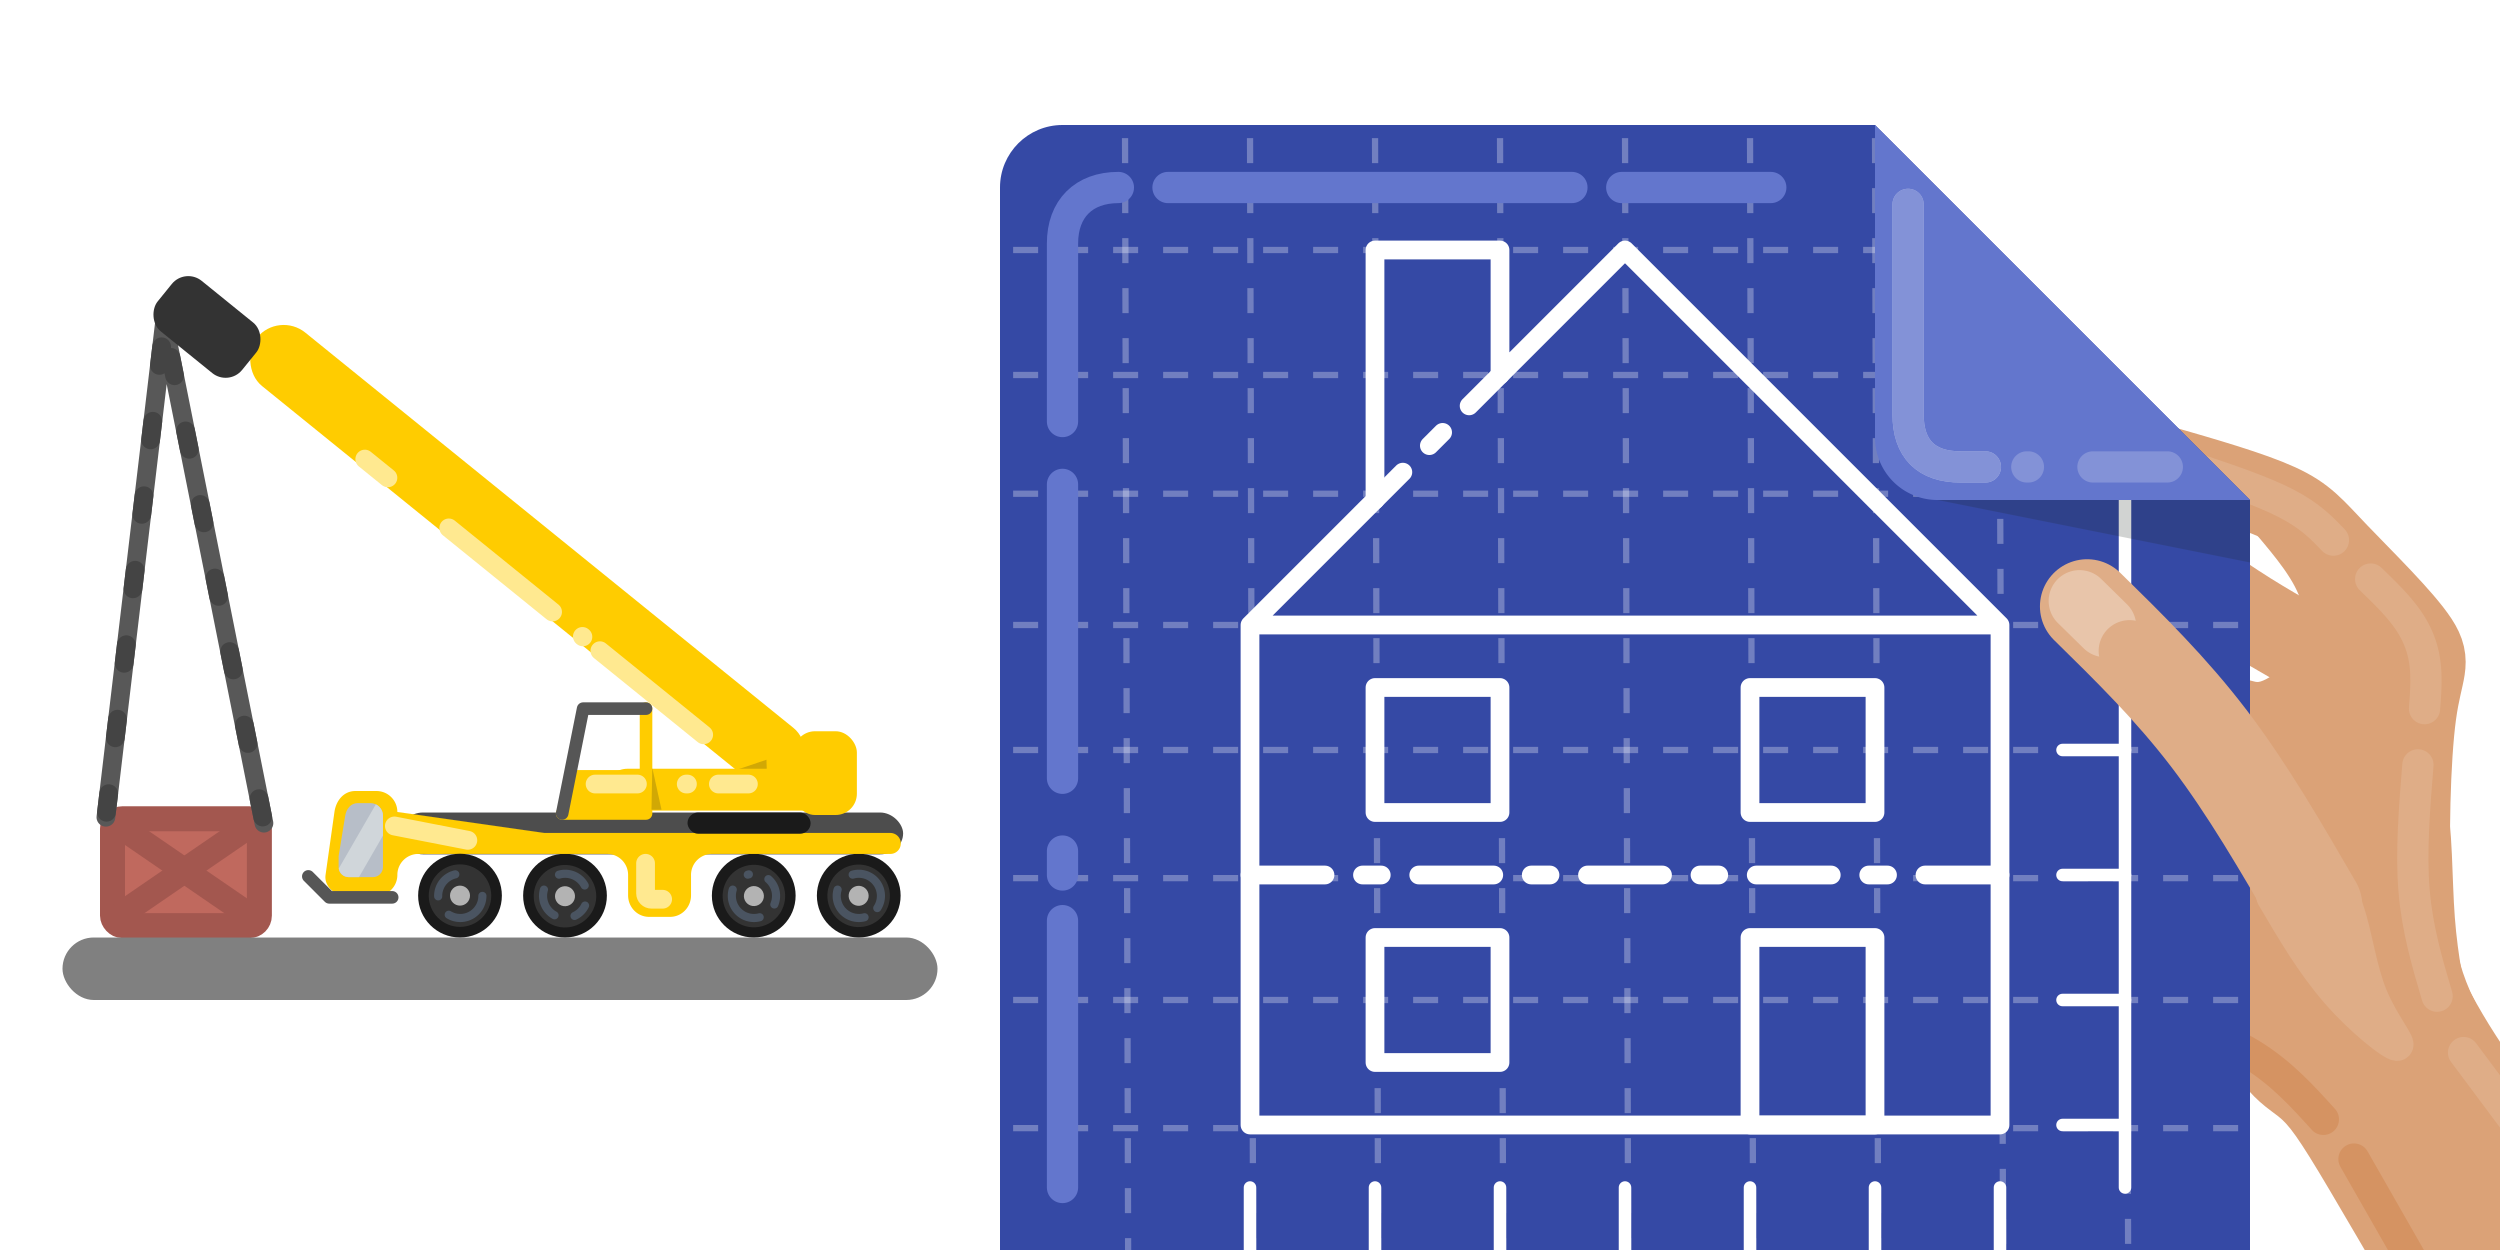 <svg xmlns="http://www.w3.org/2000/svg" viewBox="0 0 400 200"><g transform="translate(0 -97)"><path fill="#dba277" d="m 484.802,248.731 c -9.479,-16.339 -18.958,-32.678 -24.074,-41.328 -5.115,-8.65 -6.542,-10.472 -8.195,-11.782 -1.653,-1.31 -3.868,-2.537 -7.066,-7.049 -3.197,-4.512 -7.375,-12.307 -5.599,-17.707 1.777,-5.4 9.003,-8.207 8.754,-16.007 -0.249,-7.8 -7.911,-18.678 -9.314,-24.348 -1.402,-5.671 4.058,-5.369 6.771,-5.002 2.713,0.368 2.713,0.804 3.633,0.523 0.92,-0.281 2.756,-1.278 4.392,-3.429 1.636,-2.151 3.07,-5.457 2.152,-9.043 -0.919,-3.586 -4.191,-7.452 -7.463,-11.319 2.867,-0.602 5.734,-1.204 8.915,0.285 3.182,1.489 6.679,5.07 9.449,9.839 2.77,4.769 5.318,12.201 6.208,18.81 0.89,6.609 0.39,12.953 1.626,20.683 1.235,7.73 4.203,16.723 9.267,25.723 5.064,9.001 12.153,17.881 21.449,29.705 9.296,11.824 20.774,26.56 32.251,41.296 0,0 -53.156,0.15 -53.156,0.15 z" transform="translate(-88 80)"/><path fill="none" stroke="#dba277" stroke-linecap="round" stroke-linejoin="bevel" stroke-width="12.5" d="m 433.54,91.202 c 7.359,2.12 14.718,4.241 19.083,6.236 4.365,1.996 5.737,3.866 9.649,7.954 3.912,4.087 10.364,10.39 12.756,14.05 2.392,3.66 0.724,4.678 -0.257,11.817 -0.981,7.139 -1.275,20.396 -0.798,30.082 0.477,9.685 1.724,15.797 10.767,29.704 9.043,13.907 25.88,35.609 42.718,57.311" transform="translate(-88 80)"/><path fill="none" stroke="#dba277" stroke-linecap="round" stroke-linejoin="bevel" stroke-width="13.7" d="m 428.513,102.05 c 6.76,4.879 13.521,9.757 19.165,13.296 5.644,3.539 10.172,5.738 13.016,8.005 2.844,2.267 4.004,4.601 5.924,7.884 1.92,3.283 4.599,7.514 5.823,13.286 1.224,5.772 0.993,13.082 1.501,19.793 0.508,6.711 1.755,12.822 2.646,16.224 0.891,3.401 1.427,4.091 9.846,14.943 8.419,10.851 24.721,31.863 41.024,52.875" transform="translate(-88 80)"/><path fill="none" stroke="#d59362" stroke-linecap="round" stroke-width="5" d="m 345.342,332.719 c -9.569,-16.757 -19.138,-33.514 -28.707,-50.271 m -4.895,-6.35 c -3.351,-3.704 -6.703,-7.408 -11.421,-10.319 -4.718,-2.91 -10.804,-5.027 -16.889,-7.144" transform="translate(60)"/><path fill="none" stroke="#dfad87" stroke-linecap="round" stroke-width="5" d="m 290.944,171.872 c 5.554,1.859 10.973,3.673 14.817,5.655 3.844,1.981 5.693,3.914 7.586,5.893 m 5.96,6.23 c 3.398,3.285 6.144,5.939 7.668,9.607 1.525,3.668 1.247,7.278 0.95,11.126 m -1.058,8.996 c -0.564,6.968 -1.128,13.935 -0.617,20.104 0.511,6.169 2.098,11.537 3.685,16.907 m 4.237,9.024 c 4.091,5.497 8.182,10.994 16.469,22.025 8.288,11.031 20.772,27.596 33.256,44.162" transform="translate(60)"/><path fill="#3549a5" d="m 170,117 c -5.523,6e-5 -10,4.477 -10,10 V 297 H 360 V 177 l -60,-60 z" paint-order="stroke fill markers"/><g fill="none" stroke="#fff" stroke-dasharray="4 4" stroke-dashoffset="5.9" stroke-opacity=".3"><path d="m 100,277.5 c 66.667,0 133.334,0 200,0" transform="translate(60)"/><path d="M 100,277 C 166.667,277 233.334,277 300,277" transform="translate(60 -20)"/><path d="m 100,277.5 c 66.667,0 133.334,0 200,0" transform="translate(60 -40)"/><path d="M 100,277 C 166.667,277 233.334,277 300,277" transform="translate(60 -60)"/><path d="M 100,277 C 166.667,277 233.334,277 300,277" transform="translate(60 -80)"/><path d="M 100,277 C 166.667,277 233.334,277 300,277" transform="translate(60 -101)"/><path d="m 100,277 c 57.847,0 115.695,0 173.542,0" transform="translate(60 -120)"/><path d="m 100,277 c 50.792,0 101.584,0 152.375,0" transform="translate(60 -140)"/><g><path d="M 100,277 C 160,276.833 220,276.667 280,276.5" transform="rotate(90 220 237)"/><path d="M 100,277 C 160,276.833 220,276.667 280,276.5" transform="rotate(90 230 247)"/><path d="M 100,277 C 160,276.833 220,276.667 280,276.5" transform="rotate(90 240 257)"/><path d="M 100,277 C 160,276.833 220,276.667 280,276.5" transform="rotate(90 250 267)"/><path d="M 100,277 C 160,276.833 220,276.667 280,276.5" transform="rotate(90 260 277)"/><path d="M 100,277 C 160,276.833 220,276.667 280,276.5" transform="rotate(90 270 287)"/><path d="M 100,277 C 160,276.833 220,276.667 280,276.5" transform="rotate(90 280 297)"/><path d="M 152.917,277 C 195.278,276.833 237.639,276.667 280,276.5" transform="rotate(90 290 307)"/><path d="M 152.917,277 C 195.278,276.833 237.639,276.667 280,276.5" transform="rotate(90 300 317)"/></g></g><g fill="none" stroke="#fff" stroke-linecap="round" stroke-width="3" transform="translate(60)"><path stroke-linejoin="round" d="m 140,197 c 39.852,0 80,0 120,0 m -120,80 c 0,0 0,-80 0,-80 0,0 20,-20 20,-20 0,0 0,-40 0,-40 0,0 20,0 20,0 0,0 0,20 0,20 0,0 20,-20 20,-20 0,0 53.686,53.686 53.686,53.686 0,0 6.314,6.314 6.314,6.314 0,0 0,80 0,80 0,0 -120,0 -120,0 z"/><rect width="20" height="20" x="160" y="207" stroke-dashoffset="24.9" stroke-linejoin="round" paint-order="stroke fill markers" rx="0" ry="0"/><rect width="20" height="20" x="160" y="247" stroke-dashoffset="24.9" stroke-linejoin="round" paint-order="stroke fill markers" rx="0" ry="0"/><path stroke-dashoffset="24.9" stroke-linejoin="round" d="M220 207H240V227H220zM220 247H240V277H220z" paint-order="stroke fill markers"/><path stroke-dasharray="12 6 3 6" d="m 140,237 c 40.267,0 80,0 120,0"/></g><path fill="none" stroke="#6376cd" stroke-linecap="round" stroke-linejoin="round" stroke-width="5" d="M 170,287 170,244.3 m 0,-7.3 -1e-5,-3.833 m 0,-11.642 V 174.5 m 0,-10.054 v -28.504 c 0,-5.54 3.402,-8.942 8.942,-8.942 m 7.938,0 h 24.905 m 0,0 h 39.722 m 7.972,0 h 23.847" paint-order="stroke fill markers"/><path fill="none" stroke="#fff" stroke-linecap="round" stroke-linejoin="round" stroke-width="2" d="M280 277c-3.333 0-6.666 0-10 0M280 287c0-36.953 0-73.334 0-110" transform="translate(60)"/><path fill="none" stroke="#fff" stroke-linecap="round" stroke-linejoin="round" stroke-width="2" d="m 280,277 c -3.333,0 -6.666,0 -10,0" transform="translate(60 -20)"/><path fill="none" stroke="#fff" stroke-linecap="round" stroke-linejoin="round" stroke-width="2" d="m 280,277 c -3.333,0 -6.666,0 -10,0" transform="translate(60 -40)"/><path fill="none" stroke="#fff" stroke-linecap="round" stroke-linejoin="round" stroke-width="2" d="m 280,277 c -3.333,0 -6.666,0 -10,0" transform="translate(60 -60)"/><path fill="none" stroke="#fff" stroke-linecap="round" stroke-linejoin="round" stroke-width="2" d="m 280,277 c -3.333,0 -6.666,0 -10,0" transform="translate(60 -80)"/><path fill="#1c2422" fill-opacity=".2" d="m 250,177 c 0,0 31.822,6.364 31.822,6.364 0,0 18.178,3.636 18.178,3.636 0,0 0,-10 0,-10 0,0 -50,0 -50,0 z" transform="translate(60)"/><path fill="#6376cd" d="m 300,117 v 50 a 10,10 0 0 0 10,10 h 50 z" paint-order="stroke fill markers"/><g fill="none" stroke="#fff" stroke-linecap="round" stroke-linejoin="round" stroke-width="2"><path d="m 280,277 c -3.333,0 -6.666,0 -10,0" transform="rotate(-90 245 322)"/><path d="m 280,277 c -3.333,0 -6.666,0 -10,0" transform="rotate(-90 255 312)"/><path d="m 280,277 c -3.333,0 -6.666,0 -10,0" transform="rotate(-90 265 302)"/><path d="m 280,277 c -3.333,0 -6.666,0 -10,0" transform="rotate(-90 275 292)"/><path d="m 280,277 c -3.333,0 -6.666,0 -10,0" transform="rotate(-90 285 282)"/><path d="m 280,277 c -3.333,0 -6.666,0 -10,0" transform="rotate(-90 295 272)"/><path d="m 280,277 c -3.333,0 -6.666,0 -10,0" transform="rotate(-90 305 262)"/></g><path fill="none" stroke="#fff" stroke-dasharray="12 6 3 6" stroke-dashoffset="5.7" stroke-linecap="round" stroke-width="3" d="m 160,177 c 6.667,-6.667 13.334,-13.334 20,-20" transform="translate(60)"/><path fill="none" stroke="#dfad87" stroke-linecap="round" stroke-width="15.1" d="m 421.94,114.027 c 6.735,6.61 13.47,13.221 19.551,21.206 6.081,7.985 11.507,17.344 16.933,26.703" transform="translate(-88 80)"/><path fill="#f2f2f2" stroke="#e8c5aa" stroke-linecap="round" stroke-width="12.1" d="m 421.94,114.027 c 1.684,1.653 3.368,3.305 5.052,4.958" transform="translate(-12 100) scale(.817)"/><path fill="#f2f2f2" stroke="#dfad87" stroke-linecap="round" stroke-width="12.1" d="m 421.94,114.027 c 1.684,1.653 3.368,3.305 5.052,4.958" transform="translate(-4 108) scale(.817)"/><path fill="#dfad87" stroke="#dfad87" stroke-linecap="round" stroke-linejoin="round" stroke-width="5" d="m 303.513,240.499 c 3.18,5.425 6.361,10.851 10.347,15.415 3.986,4.564 8.777,8.267 9.65,8.329 0.873,0.062 -2.172,-3.516 -3.975,-7.893 -1.803,-4.377 -2.364,-9.553 -3.814,-13.809 -1.45,-4.256 -3.789,-7.593 -6.127,-10.929" paint-order="fill markers stroke" transform="translate(60)"/><path fill="none" stroke="#acb6e4" stroke-dashoffset="24.9" stroke-linecap="round" stroke-linejoin="round" stroke-width="5" d="m 305.291,129.7 v 33.596 c 5e-5,5.523 2.89,8.413 8.413,8.412 h 3.962" paint-order="stroke fill markers"/><path fill="none" stroke="#8392d7" stroke-dashoffset="24.9" stroke-linecap="round" stroke-linejoin="round" stroke-width="5" d="M305.291 129.7v33.596c0 5.523 2.89 8.413 8.413 8.412h3.962M324.288 171.708h.258M334.871 171.708h11.9" paint-order="stroke fill markers"/><rect width="102.1" height="282.1" x="400" y="97" fill="#fff" paint-order="stroke fill markers" rx="0" ry="0"/><rect width="102.1" height="282.1" x="297" y="-401" fill="#fff" paint-order="stroke fill markers" rx="0" ry="0" transform="rotate(90)"/><rect width="23.5" height="17.1" x="18" y="228" fill="#c0695e" stroke="#a3574f" stroke-dashoffset="24.9" stroke-linecap="square" stroke-width="4" rx="1.6" ry="1.6"/><path fill="none" stroke="#a3574f" stroke-width="4" d="m -40.585,230.686 c 7.102,4.875 14.204,9.75 21.306,14.624" transform="translate(59 -2)"/><path fill="none" stroke="#a3574f" stroke-width="4" d="m -40.585,230.686 c 7.102,4.875 14.204,9.75 21.306,14.624" transform="matrix(-1 0 0 1 0 -2)"/><rect width="140" height="10" x="10" y="247" fill="gray" paint-order="stroke fill markers" rx="5" ry="5"/><rect width="80.5" height="6.7" x="64" y="227" fill="#4d4d4d" rx="3.7" ry="3.4"/><path fill="#fc0" d="m 56.866,223.562 c -1.859,0 -3.096,1.515 -3.356,3.356 l -1.421,10.068 c -0.26,1.841 1.497,3.356 3.356,3.356 h 4.777 c 1.859,0 3.356,-1.497 3.356,-3.356 a 3.356,3.356 0 0 1 3.356,-3.356 h 3.356 l 16.781,-3.356 -23.493,-3.356 c 0,-1.859 -1.497,-3.356 -3.356,-3.356 z"/><rect width="111.5" height="11" x="127" y="86" fill="#fc0" rx="5.5" ry="5.5" transform="rotate(39)"/><path fill="none" stroke="#ffe990" stroke-linecap="round" stroke-width="4.5" d="m 220,152 c 1.667,1.667 3.333,3.333 5,5" transform="scale(.671) rotate(-6 1127 1472)"/><path fill="none" stroke="#ffe990" stroke-linecap="round" stroke-width="4.5" d="m 220,152 c 7.5,7.5 15,15 22.5,22.5" transform="rotate(-6 868 865) scale(.671)"/><path fill="none" stroke="#ffe990" stroke-linecap="round" stroke-width="4.5" d="m 217.5,149.5 c 0.031,0.031 0.061,0.061 0.092,0.092" transform="scale(.671) rotate(-6 1579 973)"/><path fill="none" stroke="#ffe990" stroke-linecap="round" stroke-width="4.5" d="m 220,152 c 7.5,7.5 15,15 22.5,22.5" transform="scale(.671) rotate(-6 1591 960)"/><path fill="#1a1a1a" fill-opacity=".2" d="m 333.703,262.123 c 0,0 -17.782,3.984 -17.782,3.984 0,0 17.36,1.737 17.36,1.737 0,0 0.423,-5.721 0.423,-5.721 z" transform="scale(.671) rotate(-6 865 1734)"/><circle cx="90.4" cy="240.3" r="6.7" fill="#1a1a1a"/><circle cx="120.6" cy="240.3" r="6.7" fill="#1a1a1a"/><circle cx="137.4" cy="240.3" r="6.7" fill="#1a1a1a"/><path fill="#fc0" d="m 68.613,230.274 c -0.93,0 -1.678,0.748 -1.678,1.678 0,0.93 0.748,1.678 1.678,1.678 h 28.527 a 3.356,3.356 0 0 1 3.356,3.356 h 0.004 c 0,0.028 -0.004,0.056 -0.004,0.084 v 3.187 c 0,1.906 1.497,3.441 3.356,3.441 h 3.356 c 1.859,0 3.356,-1.534 3.356,-3.441 v -3.187 c 0,-0.029 -0.004,-0.056 -0.004,-0.084 h 0.004 a 3.356,3.356 0 0 1 3.356,-3.356 h 28.527 c 0.93,0 1.678,-0.748 1.678,-1.678 0,-0.93 -0.748,-1.678 -1.678,-1.678 z"/><path fill="none" stroke="#565656" stroke-linecap="round" stroke-linejoin="round" stroke-width="3" d="m 250,287 c 0,0 -15,0 -15,0 0,0 -5,-5 -5,-5" transform="translate(-105 48) scale(.671)"/><path fill="#fc0" d="m 91.848,220.206 h 12.004 v 0 6.712 0 h -13.424 2e-5 z"/><path fill="none" stroke="#fc0" stroke-linecap="round" stroke-linejoin="round" stroke-width="3" d="m 315,242 c 0,0 0,25 0,25 0,0 -20,0 -20,0" transform="translate(-108 48) scale(.671)"/><path fill="none" stroke="#565656" stroke-linecap="round" stroke-linejoin="round" stroke-width="3" d="m 315,242 c 0,0 -15,0 -15,0 0,0 -5,25 -5,25" transform="translate(-108 48) scale(.671)"/><rect width="36.9" height="6.7" x="97" y="220" fill="#fc0" rx="3.4" ry="3.1"/><rect width="10.1" height="13.4" x="127" y="214" fill="#fc0" rx="3.4" ry="3.4"/><circle cx="73.6" cy="240.3" r="6.7" fill="#1a1a1a"/><path fill="#b7bec8" d="m 57.248,225.497 c -1.116,0 -1.834,0.912 -2.014,2.014 l -1.055,6.475 v 3.5e-4 1.743 c 0,0.894 0.72,1.613 1.613,1.613 h 3.869 c 0.894,0 1.613,-0.72 1.613,-1.613 v -1.743 -1.743 -4.732 c 0,-1.116 -0.898,-2.014 -2.014,-2.014 z"/><rect width="19.7" height="3.4" x="110" y="227" fill="#1a1a1a" rx="1.7" ry="1.7"/><path fill="none" stroke="#ffe990" stroke-linecap="round" stroke-width="4.5" d="m 255,267 c 5.833,1.137 11.667,2.275 17.5,3.412" transform="translate(-108 50) scale(.671)"/><path fill="none" stroke="#ffe990" stroke-dashoffset="81.4" stroke-linecap="round" stroke-linejoin="round" stroke-width="3" d="M106.023 240.878h-1.782c-.527 0-.951-.424-.951-.951v-4.805M101.985 222.445H95.215M119.745 222.445h-4.805M109.988 222.445h-.188"/><path fill="#1a1a1a" fill-opacity=".2" d="m 316.489,267 c 0,0 2.203,-10 2.203,-10 0,0 -2.392,0 -2.392,0 0,0 0.189,10 0.189,10 z" transform="matrix(.671 0 0 -.671 -108 399)"/><path fill="#d0d6da" d="m 60.132,225.696 -5.933,10.276 c 0.117,0.777 0.783,1.369 1.593,1.369 h 1.644 l 3.838,-6.648 v -3.183 c 0,-0.803 -0.466,-1.491 -1.143,-1.814 z"/><circle cx="73.6" cy="240.3" r="5" fill="#333"/><circle cx="73.6" cy="240.3" r="1.6" fill="#b3b3b3"/><circle cx="255.6" cy="-25.1" r="5" fill="#333" transform="rotate(75)"/><circle cx="255.6" cy="-25.1" r="1.6" fill="#b3b3b3" transform="rotate(75)"/><circle cx="263.4" cy="-54.3" r="5" fill="#333" transform="rotate(75)"/><circle cx="263.4" cy="-54.3" r="1.6" fill="#b3b3b3" transform="rotate(75)"/><circle cx="267.7" cy="-70.5" r="5" fill="#333" transform="rotate(75)"/><circle cx="267.7" cy="-70.5" r="1.6" fill="#b3b3b3" transform="rotate(75)"/><path fill="none" stroke="#585858" stroke-linecap="round" stroke-linejoin="round" stroke-width="3" d="m 165.228,192.707 c 0,0 -15.94,-79.81 -15.94,-79.81 0,0 -9.343,78.861 -9.343,78.861" transform="translate(-123 36)"/><path fill="none" stroke="#444" stroke-dasharray="3 9" stroke-dashoffset="11" stroke-linecap="round" stroke-linejoin="round" stroke-width="3" d="m 165.228,192.707 c 0,0 -1.837,-9.197 -1.837,-9.197 0,0 -14.103,-70.614 -14.103,-70.614 0,0 -9.343,78.861 -9.343,78.861" transform="translate(-123 36)"/><rect width="17.4" height="10.4" x="111" y="90" fill="#333" rx="3.4" ry="3.4" transform="rotate(39)"/><g fill="none" stroke="#4a5461" stroke-dashoffset="81.4" stroke-linecap="round" stroke-linejoin="round" stroke-width="1.3"><path d="m 77.185,240.342 a 3.538,3.538 0 0 1 -1.809,3.087 3.538,3.538 0 0 1 -3.577,-0.07"/><path d="m 70.109,240.416 a 3.538,3.538 0 0 1 2.739,-3.521"/><path d="m 258.114,-22.695 a 3.538,3.538 0 0 1 -4.405,0.571" transform="rotate(75)"/><path d="m 252.02,-25.067 a 3.538,3.538 0 0 1 2.739,-3.521" transform="rotate(75)"/><path d="m 266.913,-54.317 a 3.538,3.538 0 0 1 -1.809,3.087 3.538,3.538 0 0 1 -3.577,-0.07" transform="rotate(75)"/><path d="m 259.837,-54.243 a 3.538,3.538 0 0 1 8.2e-4,-0.179" transform="rotate(75)"/><path d="m 271.256,-70.525 a 3.538,3.538 0 0 1 -1.809,3.087 3.538,3.538 0 0 1 -3.577,-0.07" transform="rotate(75)"/><path d="m 264.18,-70.452 a 3.538,3.538 0 0 1 2.248,-3.368 3.538,3.538 0 0 1 3.937,0.948" transform="rotate(75)"/><path d="m 261.382,-57.24 a 3.538,3.538 0 0 1 4.161,0.128" transform="rotate(75)"/><path d="m 257.873,-27.816 a 3.538,3.538 0 0 1 1.169,2.058" transform="rotate(75)"/></g></g></svg>